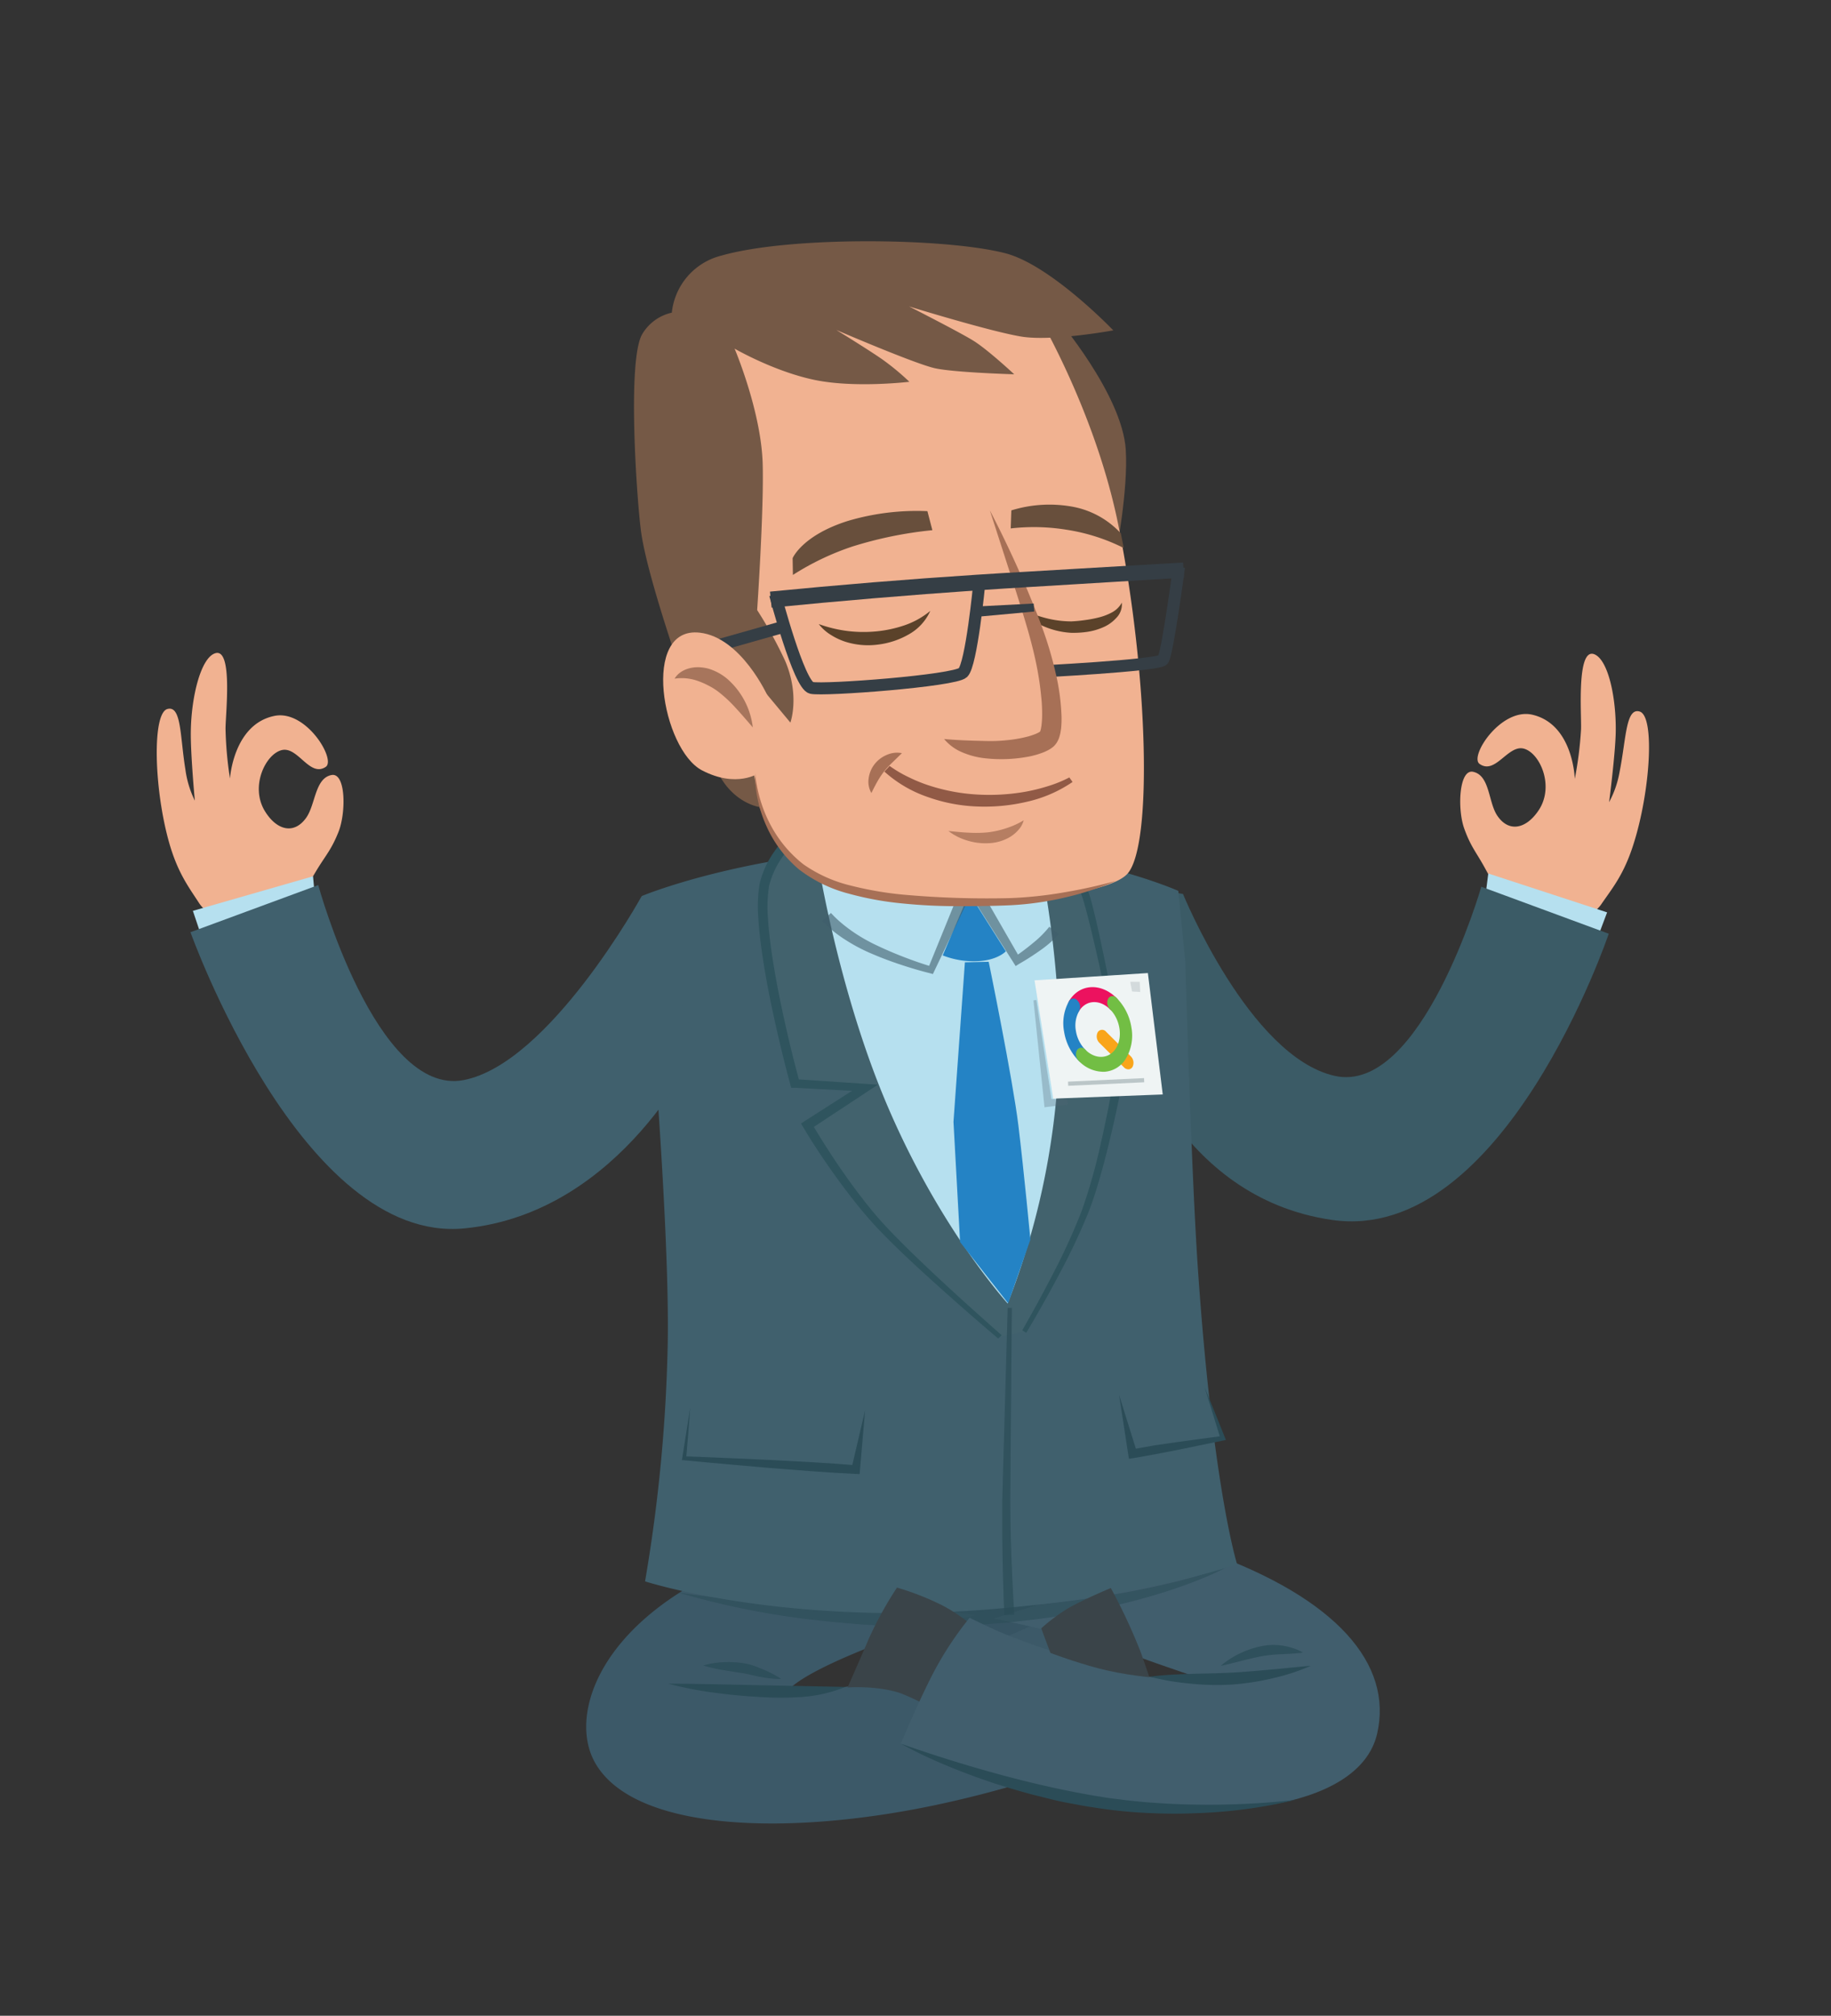 <svg xmlns="http://www.w3.org/2000/svg" width="457" height="503" viewBox="0 0 457 503">
  <rect x="0" y="0" width="457" height="503" fill="#333333" stroke="none"/>
  <defs>
    <style>
      .cls-1 {
        isolation: isolate;
      }

      .cls-2 {
        fill: #375463;
      }

      .cls-3 {
        fill: #3c5968;
      }

      .cls-4 {
        fill: #415e6d;
      }

      .cls-5 {
        opacity: 0.6;
      }

      .cls-6 {
        fill: #2b4c57;
      }

      .cls-7 {
        fill: #f1b291;
      }

      .cls-8 {
        fill: #b6e0ef;
      }

      .cls-9 {
        fill: #3b5b66;
      }

      .cls-10 {
        fill: #40606d;
      }

      .cls-11 {
        fill: #42626d;
      }

      .cls-12 {
        fill: #2f545e;
      }

      .cls-13 {
        fill: #2483c5;
      }

      .cls-14 {
        fill: #405e6b;
      }

      .cls-15 {
        opacity: 0.7;
      }

      .cls-16 {
        fill: #eff4f4;
      }

      .cls-17, .cls-24 {
        fill: #536872;
      }

      .cls-17 {
        stroke: #405a63;
        stroke-width: 1.04px;
      }

      .cls-17, .cls-28 {
        stroke-miterlimit: 10;
      }

      .cls-17, .cls-22 {
        opacity: 0.3;
      }

      .cls-18 {
        mix-blend-mode: multiply;
      }

      .cls-19 {
        fill: #f9a51a;
      }

      .cls-20 {
        fill: #ec125f;
      }

      .cls-21 {
        fill: #72be44;
      }

      .cls-23 {
        fill: #516672;
      }

      .cls-24 {
        opacity: 0.18;
      }

      .cls-25 {
        fill: #3a4449;
      }

      .cls-26 {
        opacity: 0.8;
      }

      .cls-27 {
        fill: #755946;
      }

      .cls-28 {
        fill: none;
        stroke: #353e45;
        stroke-width: 3px;
      }

      .cls-29 {
        fill: #a7755c;
      }

      .cls-30 {
        fill: #684f3c;
      }

      .cls-31 {
        fill: #5b422a;
      }

      .cls-32 {
        fill: #a77056;
      }

      .cls-33 {
        fill: #915a46;
      }

      .cls-34 {
        fill: #353e45;
      }
    </style>
  </defs>
  <title>Q_meditation</title>
  <g class="cls-1">
    <g id="Ebene_1" data-name="Ebene 1">
      <path class="cls-2" d="M186.51,399.48s38.65,11.26,61.67,11.33c31,.09,50-17.33,50-17.33l-6.67-13L188.76,390.58Z"/>
      <path class="cls-3" d="M179.33,392.1C148.91,406.48,142,428.63,148.6,440c10,17.32,49.39,18.17,86.38,10.11,25.71-5.6,40.47-12.58,40.47-12.58l-16-32.75A240.52,240.52,0,0,1,225,417.61c-18.7,5.34-28.69,4.91-28.69,4.91s.33-2.89,16.12-9.61c19.09-8.12,31.26-9.82,31.26-9.82Z"/>
      <path class="cls-4" d="M301.23,387.23c32.4,11.59,46.48,28.05,42.49,45.39-4.38,19-41.14,23.75-80.83,14.35-23.6-5.59-38.05-11.85-38.05-11.85L242,403.7s10.83,6.27,35.71,12.72c16.91,4.38,22,2.4,22,2.4s-6.7-2.12-19.22-6.68c-10.5-3.82-32.52-8.26-32.52-8.26Z"/>
      <g class="cls-5">
        <path class="cls-6" d="M169.16,397.37c11.61,1.71,23.22,2.9,34.85,3.73q8.72.58,17.44.78c2.91.07,5.81.09,8.72.08l4.36-.08c1.45,0,2.9,0,4.35-.11a311.57,311.57,0,0,0,34.72-3.18c5.75-.87,11.48-1.93,17.15-3.26a122.86,122.86,0,0,0,16.77-5,64.32,64.32,0,0,1-8,3.77c-2.72,1.12-5.51,2.08-8.31,3a157.07,157.07,0,0,1-17.11,4.42c-1.44.32-2.89.58-4.34.84s-2.9.55-4.36.76c-2.92.4-5.83.88-8.76,1.18l-4.39.51c-1.47.15-2.94.24-4.41.36s-2.94.25-4.41.32l-4.42.22c-5.9.3-11.8.17-17.69,0-2.94-.14-5.89-.3-8.82-.56s-5.87-.5-8.79-.86A201,201,0,0,1,169.16,397.37Z"/>
      </g>
      <path class="cls-7" d="M399.66,225.65c2.74-4,5.6-7.33,8-14.86,4.24-13.18,5.43-32.06,1.6-33.23-3.48-1.06-3.37,6.69-5,14.91a25.13,25.13,0,0,1-2.64,7.7s1.55-12,1.65-17.47c.15-8.5-1.84-18-5.32-19.43-4.55-1.83-3.18,15.28-3.34,18.78a93.16,93.16,0,0,1-1.56,12.31s-.34-13.59-10.55-16c-7.86-1.87-15.83,10.4-13.22,12.26,3.95,2.82,7.09-4.87,11.07-3.8s7.68,9.29,3.72,15.32c-3.09,4.69-7.45,5.71-10.36,1.4-2.27-3.37-1.82-10-6-10.94-3.57-.81-4,9.26-2.26,14.13,1.55,4.33,2.83,5.71,4.83,9.26,2.42,4.29,5.15,10.43,12.1,13.05S396.92,229.6,399.66,225.65Z"/>
      <polygon class="cls-8" points="398.5 234.63 401.12 227.67 371.46 217.97 370.49 225.62 398.5 234.63"/>
      <path class="cls-9" d="M295.26,223.07s16.53,40.5,37.78,45.38c21.67,5,36.68-47.18,36.68-47.18L401.53,233s-26.17,77.54-69,71.43c-39.3-5.61-50.67-46.42-50.67-46.42l6.39-36.08"/>
      <path class="cls-10" d="M294.09,222.31s-27.78-12.5-67.64-11c-40.79,1.56-66.3,12.3-66.3,12.3s7.31,79.74,6.48,112.91A396.76,396.76,0,0,1,161,394.61s32.91,10.69,82.7,7.22c39.57-2.76,65.08-11.46,65.08-11.46s-6-18.78-9.77-73.41c-1.69-24.38-3.17-77-3.17-77"/>
      <g>
        <polyline class="cls-10" points="215.92 351.92 213.57 366.68 170.77 363.85 172.28 351.2"/>
        <path class="cls-6" d="M215.92,351.92l-1.28,14.93-.08,1-1.06-.05c-3.57-.17-7.14-.41-10.7-.66l-10.69-.83c-7.12-.64-14.25-1.22-21.37-1.92l-.54-.05.08-.5,1-6.3,1-6.29-.49,6.36-.53,6.35-.46-.56c7.15.25,14.29.61,21.43.91l10.71.58c3.57.22,7.13.45,10.7.75l-1.14.91Z"/>
      </g>
      <g>
        <path class="cls-11" d="M249.5,333.59s-19.15-16.44-29-26.81-19-26-19-26l14.42-9.36-17.51-1s-9.63-35-7.83-48.53c1-7.74,9.13-15.06,9.13-15.06l60.67.38s7.84,10.81,9.94,14.65S279,260.07,279,260.07l-13,5.63,12.87,4.17s-3.25,18.51-7.5,30.7-15.82,31.7-15.82,31.7"/>
        <path class="cls-12" d="M249.12,334q-6.85-5.82-13.54-11.8c-4.46-4-8.89-8-13.17-12.25-2.13-2.11-4.24-4.29-6.2-6.59s-3.82-4.66-5.63-7.07c-3.6-4.83-7-9.8-10.1-15h0l-.56-.94.92-.59,14.48-9.26h0l.49,1.87-17.52-.93-.82,0-.21-.79c-1.47-5.45-2.79-10.9-4-16.4s-2.28-11-3.08-16.61c-.4-2.8-.73-5.61-.9-8.45a35.36,35.36,0,0,1,.32-8.69,23.38,23.38,0,0,1,3.66-8,40.28,40.28,0,0,1,5.63-6.59l.31-.3h.46l60.67.38h.58l.33.47c2.75,3.89,5.47,7.78,8.07,11.8.64,1,1.28,2,1.88,3.14A23.18,23.18,0,0,1,272.4,225c.63,2.32,1.16,4.64,1.69,7,2.06,9.29,3.86,18.62,5.62,28h0l.1.52-.49.23-12.89,5.93h0l-.09-1.87,12.91,4h0l1,.3-.19,1c-1,5.53-2.24,11-3.59,16.45q-1,4.09-2.19,8.14c-.8,2.7-1.64,5.39-2.69,8a157.48,157.48,0,0,1-7.21,15.24q-3.93,7.44-8.24,14.65l-1-.62q4.16-7.25,8-14.72a156,156,0,0,0,6.88-15.19,137.8,137.8,0,0,0,4.56-16c1.25-5.42,2.36-10.9,3.31-16.37l.77,1.28h0l-12.83-4.3-2.58-.86,2.49-1h0l13.14-5.33-.4.75h0c-1.9-9.29-3.85-18.59-6.05-27.81-.56-2.3-1.13-4.6-1.78-6.85a22.7,22.7,0,0,0-1.09-3.17c-.53-1-1.19-2-1.83-2.94-2.62-3.92-5.4-7.77-8.19-11.58l.91.47h0l-60.67-.38.77-.29a38.18,38.18,0,0,0-5.27,6.18,21.17,21.17,0,0,0-3.32,7.2,33.51,33.51,0,0,0-.28,8.07c.16,2.75.49,5.51.88,8.27.79,5.51,1.86,11,3.05,16.45s2.51,10.9,4,16.28l-1-.83,17.5,1.17,3,.2-2.54,1.67h0l-14.35,9.46.36-1.53h0c3,5.1,6.27,10.11,9.75,14.92,1.75,2.41,3.55,4.76,5.44,7.05s3.9,4.44,6,6.57c4.18,4.25,8.53,8.34,12.92,12.4s8.84,8,13.33,12Z"/>
      </g>
      <path class="cls-8" d="M251.51,325.27s-18.57-20.36-31.94-54c-10.22-25.71-14.91-53.45-14.91-53.45l55.5.05s5.2,26.32,4,49.08A188.23,188.23,0,0,1,251.51,325.27Z"/>
      <path class="cls-13" d="M242.91,224.52l8.14,12.87s-2.1,2.28-7.12,2.46a21.19,21.19,0,0,1-8.64-1.44l5.91-13.82Z"/>
      <g class="cls-5">
        <path class="cls-14" d="M264.31,233.09a28.33,28.33,0,0,1-4.79,4.14c-1.68,1.19-3.38,2.28-5.17,3.3h0l-.85.54-.56-.89L240.76,221l2.66-.17-10.26,21.56-.32.67-.66-.19h0c-2.45-.6-4.82-1.31-7.19-2.09s-4.71-1.64-7-2.62a43.09,43.09,0,0,1-6.76-3.5,33.84,33.84,0,0,1-6.08-4.84l2.25-2a25.71,25.71,0,0,0,2.49,2.4c.9.77,1.85,1.49,2.83,2.18a41.65,41.65,0,0,0,6.24,3.57c2.2,1.05,4.45,2,6.73,2.88s4.61,1.69,6.93,2.38h0l-1,.47,9-22.1,1.14-2.79,1.51,2.63,11.35,19.72-1.42-.35h0c1.61-1.1,3.2-2.3,4.7-3.55a25.85,25.85,0,0,0,4-4Z"/>
      </g>
      <path class="cls-13" d="M246.77,240s6,29.25,7.41,40.86,3,28.44,3,28.44l-5.55,15.92-12-15.28-1.65-30,2.85-39.81Z"/>
      <g>
        <polyline class="cls-10" points="279.31 348.08 282.73 362.77 305.2 358.95 300.7 346.23"/>
        <path class="cls-6" d="M279.31,348.08l4.51,14.44-1.27-.85q2.8-.52,5.62-1l5.64-.82,11.3-1.53-.45.77q-2-6.44-4-12.91,2.57,6.25,5.06,12.52l.25.63-.7.14-11.17,2.3-5.6,1.09q-2.8.52-5.62,1l-1.11.17-.16-1Z"/>
      </g>
      <g class="cls-15">
        <path class="cls-10" d="M252,326.37s-.49,30.54-.81,44.86.68,31.77.68,31.77"/>
        <path class="cls-6" d="M252.55,326.38l-.31,38.33-.07,9.57c0,3.18.05,6.37.13,9.55.17,6.37.46,12.75.86,19.1l-2.49.14c-.28-6.41-.45-12.8-.51-19.2,0-3.2,0-6.4,0-9.61l.26-9.59,1.08-38.31Z"/>
      </g>
      <polygon class="cls-16" points="258.21 244.63 286.5 242.81 290.21 273.11 262.88 274.15 258.21 244.63"/>
      <line class="cls-17" x1="266.59" y1="270.43" x2="285.56" y2="269.55"/>
      <g>
        <g class="cls-18">
          <path class="cls-19" d="M281.68,266.84a1.52,1.52,0,0,1-1.14-.49l-6.14-6.12a2.27,2.27,0,0,1-.42-2.64,1.28,1.28,0,0,1,2.1-.12l6.15,6.12a2.27,2.27,0,0,1,.43,2.65A1.2,1.2,0,0,1,281.68,266.84Z"/>
        </g>
        <g class="cls-18">
          <path class="cls-20" d="M278.15,252.31a1.51,1.51,0,0,1-1.14-.48c-2.55-2.53-6-2.32-7.68.47a1.27,1.27,0,0,1-2.09.13,2.27,2.27,0,0,1-.42-2.63c2.6-4.32,7.92-4.66,11.87-.75a2.27,2.27,0,0,1,.42,2.64A1.21,1.21,0,0,1,278.15,252.31Z"/>
        </g>
        <g class="cls-18">
          <path class="cls-13" d="M270.35,265.18a1.5,1.5,0,0,1-1.13-.49,13.37,13.37,0,0,1-3.64-7.3,11.27,11.27,0,0,1,1.25-7.59,1.27,1.27,0,0,1,2.09-.13,2.27,2.27,0,0,1,.42,2.63,7.29,7.29,0,0,0-.81,4.92,8.65,8.65,0,0,0,2.36,4.73,2.27,2.27,0,0,1,.42,2.63A1.19,1.19,0,0,1,270.35,265.18Z"/>
        </g>
        <g class="cls-18">
          <path class="cls-21" d="M275.64,267.45a8.52,8.52,0,0,1-6.42-2.76,2.27,2.27,0,0,1-.42-2.63,1.27,1.27,0,0,1,2.09-.12c2.54,2.54,6,2.35,7.69-.44s1-7.14-1.56-9.68a2.27,2.27,0,0,1-.42-2.64,1.28,1.28,0,0,1,2.11-.13,13.36,13.36,0,0,1,3.68,7.34A11.24,11.24,0,0,1,281.1,264,6.75,6.75,0,0,1,275.64,267.45Z"/>
        </g>
      </g>
      <g class="cls-22">
        <polygon class="cls-23" points="258.67 249.54 262.56 275.08 261.53 274.23 266.44 274.29 266.51 275.61 261.63 276.19 260.7 276.31 260.6 275.33 257.94 249.63 258.67 249.54"/>
      </g>
      <polygon class="cls-24" points="282.1 245 284.48 245.02 284.58 247.53 282.55 247.41 282.1 245"/>
      <path class="cls-7" d="M49.67,225.32c-2.59-4-5.33-7.53-7.48-15.14-3.76-13.32-4.26-32.23-.4-33.26,3.52-.94,3.13,6.81,4.48,15.08a25.13,25.13,0,0,0,2.36,7.79s-1.12-12-1-17.52c.15-8.5,2.49-18,6-19.23,4.61-1.66,2.63,15.38,2.66,18.88a93.16,93.16,0,0,0,1.11,12.36s.83-13.57,11.12-15.64c7.92-1.59,15.44,11,12.77,12.73-4,2.68-6.91-5.13-10.93-4.2s-8,9-4.28,15.18c2.91,4.8,7.24,6,10.3,1.77,2.39-3.29,2.18-9.92,6.36-10.72,3.6-.69,3.66,9.4,1.74,14.2-1.71,4.27-3,5.6-5.16,9.07-2.58,4.2-5.52,10.24-12.56,12.61S52.27,229.37,49.67,225.32Z"/>
      <polygon class="cls-8" points="50.51 234.34 48.14 227.29 78.13 218.67 78.83 226.35 50.51 234.34"/>
      <path class="cls-10" d="M160.15,223.63s-23,41.78-44.43,45.89c-21.84,4.2-36.29-48.66-36.29-48.66L47.54,232.62s27.76,77.85,68.34,73.91c39.52-3.83,58.33-45.45,58.33-45.45l-14.06-37.45"/>
      <path class="cls-25" d="M244.79,407.6a40.69,40.69,0,0,0-9.6-7,68,68,0,0,0-11.31-4.44A92.6,92.6,0,0,0,216.81,409c-2.64,6.2-5.27,12.08-5.27,12.08s7.39-.53,13.19,1.43a57.64,57.64,0,0,1,7.94,3.83Z"/>
      <path class="cls-25" d="M259.88,406.33a46.89,46.89,0,0,1,5.83-4.46c3.41-2.21,11.54-5.6,11.54-5.6a142.58,142.58,0,0,1,7.44,15.94c2.43,6.76,8.76,26,8.76,26l-22.59-2.47Z"/>
      <path class="cls-4" d="M248.52,406.91s13.92,6.36,25.82,9.45,25.62,2.8,25.62,2.8l1.25,26-39.87-4.41Z"/>
      <path class="cls-4" d="M224.84,435.11s4.37-10.52,8.31-18.05A83.88,83.88,0,0,1,242,403.7l13.45,6.48Z"/>
      <path class="cls-6" d="M211,420.95a35.7,35.7,0,0,1-11,2.52,82.05,82.05,0,0,1-11.18-.06c-3.71-.2-7.4-.59-11.08-1.09a88.81,88.81,0,0,1-10.93-2.18c3.72,0,7.41.08,11.1.13l11,.24Z"/>
      <path class="cls-6" d="M286.94,418.39c3.41-.42,6.78-.59,10.14-.69s6.71-.14,10-.3,6.62-.48,10-.77,6.67-.67,10.08-.95a52.05,52.05,0,0,1-9.72,3.16,64,64,0,0,1-10.13,1.53,63.24,63.24,0,0,1-10.24-.25A61.67,61.67,0,0,1,286.94,418.39Z"/>
      <path class="cls-6" d="M224.84,435.11q11.94,4.21,24,7.51c8.07,2.21,16.22,4.1,24.44,5.5l3.08.5c1,.15,2.07.26,3.1.39,2.06.3,4.14.47,6.21.68,4.16.32,8.33.58,12.51.62a193.21,193.21,0,0,0,25.13-1.17,123.6,123.6,0,0,1-25.1,3.33c-4.23.18-8.48.12-12.72-.11A117.78,117.78,0,0,1,272.85,451c-2.11-.29-4.18-.72-6.27-1.1s-4.15-.89-6.2-1.41l-3.08-.77-3.06-.86c-2-.57-4.06-1.22-6.08-1.85-4-1.34-8-2.8-11.89-4.44A110.38,110.38,0,0,1,224.84,435.11Z"/>
      <g class="cls-26">
        <path class="cls-6" d="M175.5,415.61a21,21,0,0,1,5-.83,24.13,24.13,0,0,1,5.11.26c.43.07.86.17,1.29.26s.89.25,1.26.39c.79.28,1.57.58,2.34.91a26.93,26.93,0,0,1,4.5,2.37,27.21,27.21,0,0,1-5.06-.49c-.82-.15-1.63-.33-2.44-.52-.42-.11-.77-.18-1.15-.26s-.76-.15-1.16-.2l-4.82-.77A39.9,39.9,0,0,1,175.5,415.61Z"/>
      </g>
      <g class="cls-26">
        <path class="cls-6" d="M304.68,415.7a21.14,21.14,0,0,1,4.56-3,22.58,22.58,0,0,1,5.17-1.83,15.1,15.1,0,0,1,5.58-.24,15.81,15.81,0,0,1,2.68.63,11.59,11.59,0,0,1,2.53,1.12c-1.85.26-3.6.31-5.32.41a36.22,36.22,0,0,0-5,.5C311.57,413.93,308.24,414.93,304.68,415.7Z"/>
      </g>
      <path class="cls-27" d="M263.74,79.31s16.35,19.07,17.24,32.9c.64,10.09-2.44,25.9-2.44,25.9L253.32,81.66Z"/>
      <path class="cls-7" d="M188,195.29s1.7,14.85,15.12,22.49c18.82,10.73,70.66,7.94,78.13.41,6.49-6.55,5.37-49.51-2.05-86.8C273.36,102.05,258.13,77,258.13,77s-28.63-6.81-52.4-3.3a84.17,84.17,0,0,0-33.91,13.4l13.14,93"/>
      <path class="cls-27" d="M183.35,87s6.56,15.44,7,28.5c.37,11.27-1.37,36.74-1.37,36.74a104.58,104.58,0,0,1,7,12.71c3.71,8.75,1.29,15.36,1.29,15.36L183,163.16l6.61,38.24s-7.45-1-11.13-10.22S161.85,146.29,160,132.65c-1-7.25-3.57-42.93.33-49.33a11.47,11.47,0,0,1,7.35-5.3,16.44,16.44,0,0,1,12.42-14.25c17.34-4.92,56.17-4.41,70.92-.55,11.34,3,26.85,19.22,26.85,19.22s-15.21,2.8-22.89,1.56-28.08-7.53-28.08-7.53,12.38,6.29,16,8.52,10.24,8.41,10.24,8.41-14.75-.43-19.7-1.49-24.7-9.57-24.7-9.57,7.72,4.74,11.32,7.23a61.49,61.49,0,0,1,6.91,5.7s-13.63,1.65-23.77-.49S183.35,87,183.35,87Z"/>
      <line class="cls-28" x1="194.78" y1="156.63" x2="176.93" y2="161.69"/>
      <path class="cls-7" d="M191.62,173.72s-6.59-14.69-17-15.85c-14.76-1.64-9.36,29.16.59,34.36,8.73,4.56,14.24.65,14.24.65"/>
      <path class="cls-29" d="M187.88,181.5c-1.48-1.72-2.87-3.35-4.29-4.88a33.13,33.13,0,0,0-4.4-4.08,15.57,15.57,0,0,0-2.39-1.47,18.06,18.06,0,0,0-2.52-1.11,12,12,0,0,0-5.91-.61c1.25-2.14,4.06-3.05,6.56-2.82a11.26,11.26,0,0,1,1.87.32,12.52,12.52,0,0,1,1.74.66,12.79,12.79,0,0,1,3.1,2,19,19,0,0,1,6.25,12Z"/>
      <path class="cls-30" d="M232.71,132.3a99.36,99.36,0,0,0-20,4.09,66.37,66.37,0,0,0-14.81,7.08l-.07-4.18s2.34-5.67,13.76-9.29a60.69,60.69,0,0,1,19.88-2.45Z"/>
      <path class="cls-31" d="M232.19,152.44a12.57,12.57,0,0,1-5.37,5.86,20.26,20.26,0,0,1-7.69,2.55,18.78,18.78,0,0,1-8.1-.7,15.79,15.79,0,0,1-3.67-1.73,11,11,0,0,1-3-2.69,33.71,33.71,0,0,0,7.25,1.74,33.15,33.15,0,0,0,7.11.08,31.08,31.08,0,0,0,7-1.5A20.4,20.4,0,0,0,232.19,152.44Z"/>
      <path class="cls-31" d="M280,150.39a4.81,4.81,0,0,1-1.37,3.79,9.38,9.38,0,0,1-3.39,2.39,15.38,15.38,0,0,1-3.88,1.1,23.86,23.86,0,0,1-4,.24,20,20,0,0,1-7.67-2,20.31,20.31,0,0,1-6.22-4.53,39.26,39.26,0,0,0,6.92,2.68,25.67,25.67,0,0,0,7,1,34.34,34.34,0,0,0,3.5-.34,29.27,29.27,0,0,0,3.42-.66,14,14,0,0,0,3.16-1.21A6.17,6.17,0,0,0,280,150.39Z"/>
      <path class="cls-30" d="M252.27,131.86a51,51,0,0,1,14.07.35,47.8,47.8,0,0,1,14.14,4.54l-.73-3.66A21.76,21.76,0,0,0,268,126.5a32.2,32.2,0,0,0-15.58.86Z"/>
      <path class="cls-28" d="M294.26,141.52s-2.86,21.7-4,23.14-32.42,3-32.42,3"/>
      <g>
        <path class="cls-7" d="M247.06,127.36s8.42,20.07,12.15,32.49,4.08,22.8,2.13,24.52-8.21,3.16-15.2,2.72-10.52-2.67-10.52-2.67"/>
        <path class="cls-32" d="M247.06,127.36q5,9.62,9.24,19.61c1.39,3.34,2.77,6.69,4,10.13a91.69,91.69,0,0,1,3.12,10.58,55.53,55.53,0,0,1,1.53,11.14,24.74,24.74,0,0,1-.11,3l-.13.81a5.81,5.81,0,0,1-.19.85,6,6,0,0,1-.91,2.05,7.18,7.18,0,0,1-.53.63,4.81,4.81,0,0,1-.44.37,7.06,7.06,0,0,1-.83.55,11.94,11.94,0,0,1-1.54.72,21.47,21.47,0,0,1-2.93.88,36.59,36.59,0,0,1-11.45.54,19.74,19.74,0,0,1-5.56-1.42,11.75,11.75,0,0,1-4.69-3.39c3.82.35,7.12.42,10.53.5a38,38,0,0,0,5.09-.2,32.56,32.56,0,0,0,4.93-.83,16.6,16.6,0,0,0,2.22-.71,7.08,7.08,0,0,0,.9-.43,2.31,2.31,0,0,0,.3-.19l.08-.06a.24.24,0,0,0-.11.1c-.06.09.08-.13.14-.42a2.26,2.26,0,0,0,.11-.46l.09-.52a22.85,22.85,0,0,0,.18-2.38,40.73,40.73,0,0,0-.24-5.11c-.17-1.72-.39-3.46-.69-5.19-1.15-6.91-3.32-13.72-5.48-20.58Z"/>
      </g>
      <g>
        <path class="cls-7" d="M267.3,194.55s-7.21,5-20,5.25c-16.88.36-26-8-26-8"/>
        <path class="cls-33" d="M267.7,195.13a33,33,0,0,1-11.44,4.95,46.29,46.29,0,0,1-12.41,1.17,41.23,41.23,0,0,1-12.28-2.36,31.19,31.19,0,0,1-10.83-6.35l1.3-1.41a30.42,30.42,0,0,0,5,2.92,37.32,37.32,0,0,0,5.45,2.15A47.32,47.32,0,0,0,244,198.27a52,52,0,0,0,11.75-.67,46.31,46.31,0,0,0,5.73-1.4A31.15,31.15,0,0,0,266.9,194Z"/>
      </g>
      <path class="cls-32" d="M225.11,187.94l-2.44,2.38a22.29,22.29,0,0,0-2,2.17,20.51,20.51,0,0,0-1.61,2.4c-.51.89-1,1.84-1.57,3a5.64,5.64,0,0,1-.68-3.68,7.28,7.28,0,0,1,1.5-3.55,7.49,7.49,0,0,1,3.06-2.3A6.25,6.25,0,0,1,225.11,187.94Z"/>
      <g class="cls-26">
        <path class="cls-32" d="M255.5,204.7a5.72,5.72,0,0,1-1.32,2.4,8.8,8.8,0,0,1-2.13,1.78,11.41,11.41,0,0,1-5.3,1.53,15.35,15.35,0,0,1-5.34-.67,14.38,14.38,0,0,1-4.7-2.38c1.75.17,3.41.36,5.06.42a30.15,30.15,0,0,0,4.78-.08,22.78,22.78,0,0,0,4.51-1A20.07,20.07,0,0,0,255.5,204.7Z"/>
      </g>
      <path class="cls-32" d="M188.49,193a34.4,34.4,0,0,0,3.75,12.7,30.72,30.72,0,0,0,8.31,10A34.7,34.7,0,0,0,212.4,221a85.78,85.78,0,0,0,13.05,2.25,234.75,234.75,0,0,0,26.71.86,100.6,100.6,0,0,0,13.24-1.4,128.22,128.22,0,0,0,13.09-2.88A74.89,74.89,0,0,1,265.65,224a76.54,76.54,0,0,1-13.42,1.89c-4.52.2-9,.25-13.5.23a133.75,133.75,0,0,1-13.51-.68A77.84,77.84,0,0,1,211.85,223a34.66,34.66,0,0,1-12.37-6,30.11,30.11,0,0,1-8.21-10.92,31.53,31.53,0,0,1-2.12-6.46A28,28,0,0,1,188.49,193Z"/>
      <path class="cls-34" d="M295.48,144.14l-25.76,1.57c-8.58.54-17.18,1-25.75,1.6q-25.72,1.78-51.38,4.32l-.41-4q25.76-2.53,51.53-4.21c8.6-.57,17.19-1,25.79-1.54l25.79-1.51Z"/>
      <path class="cls-28" d="M244.4,145.73s-1.93,20.08-4.06,22.12-34.68,4.5-37.81,3.8-9.06-23.28-9.06-23.28"/>
      <polygon class="cls-34" points="258.13 152.6 244.56 153.85 244.38 151.31 257.99 150.6 258.13 152.6"/>
    </g>
  </g>
</svg>
